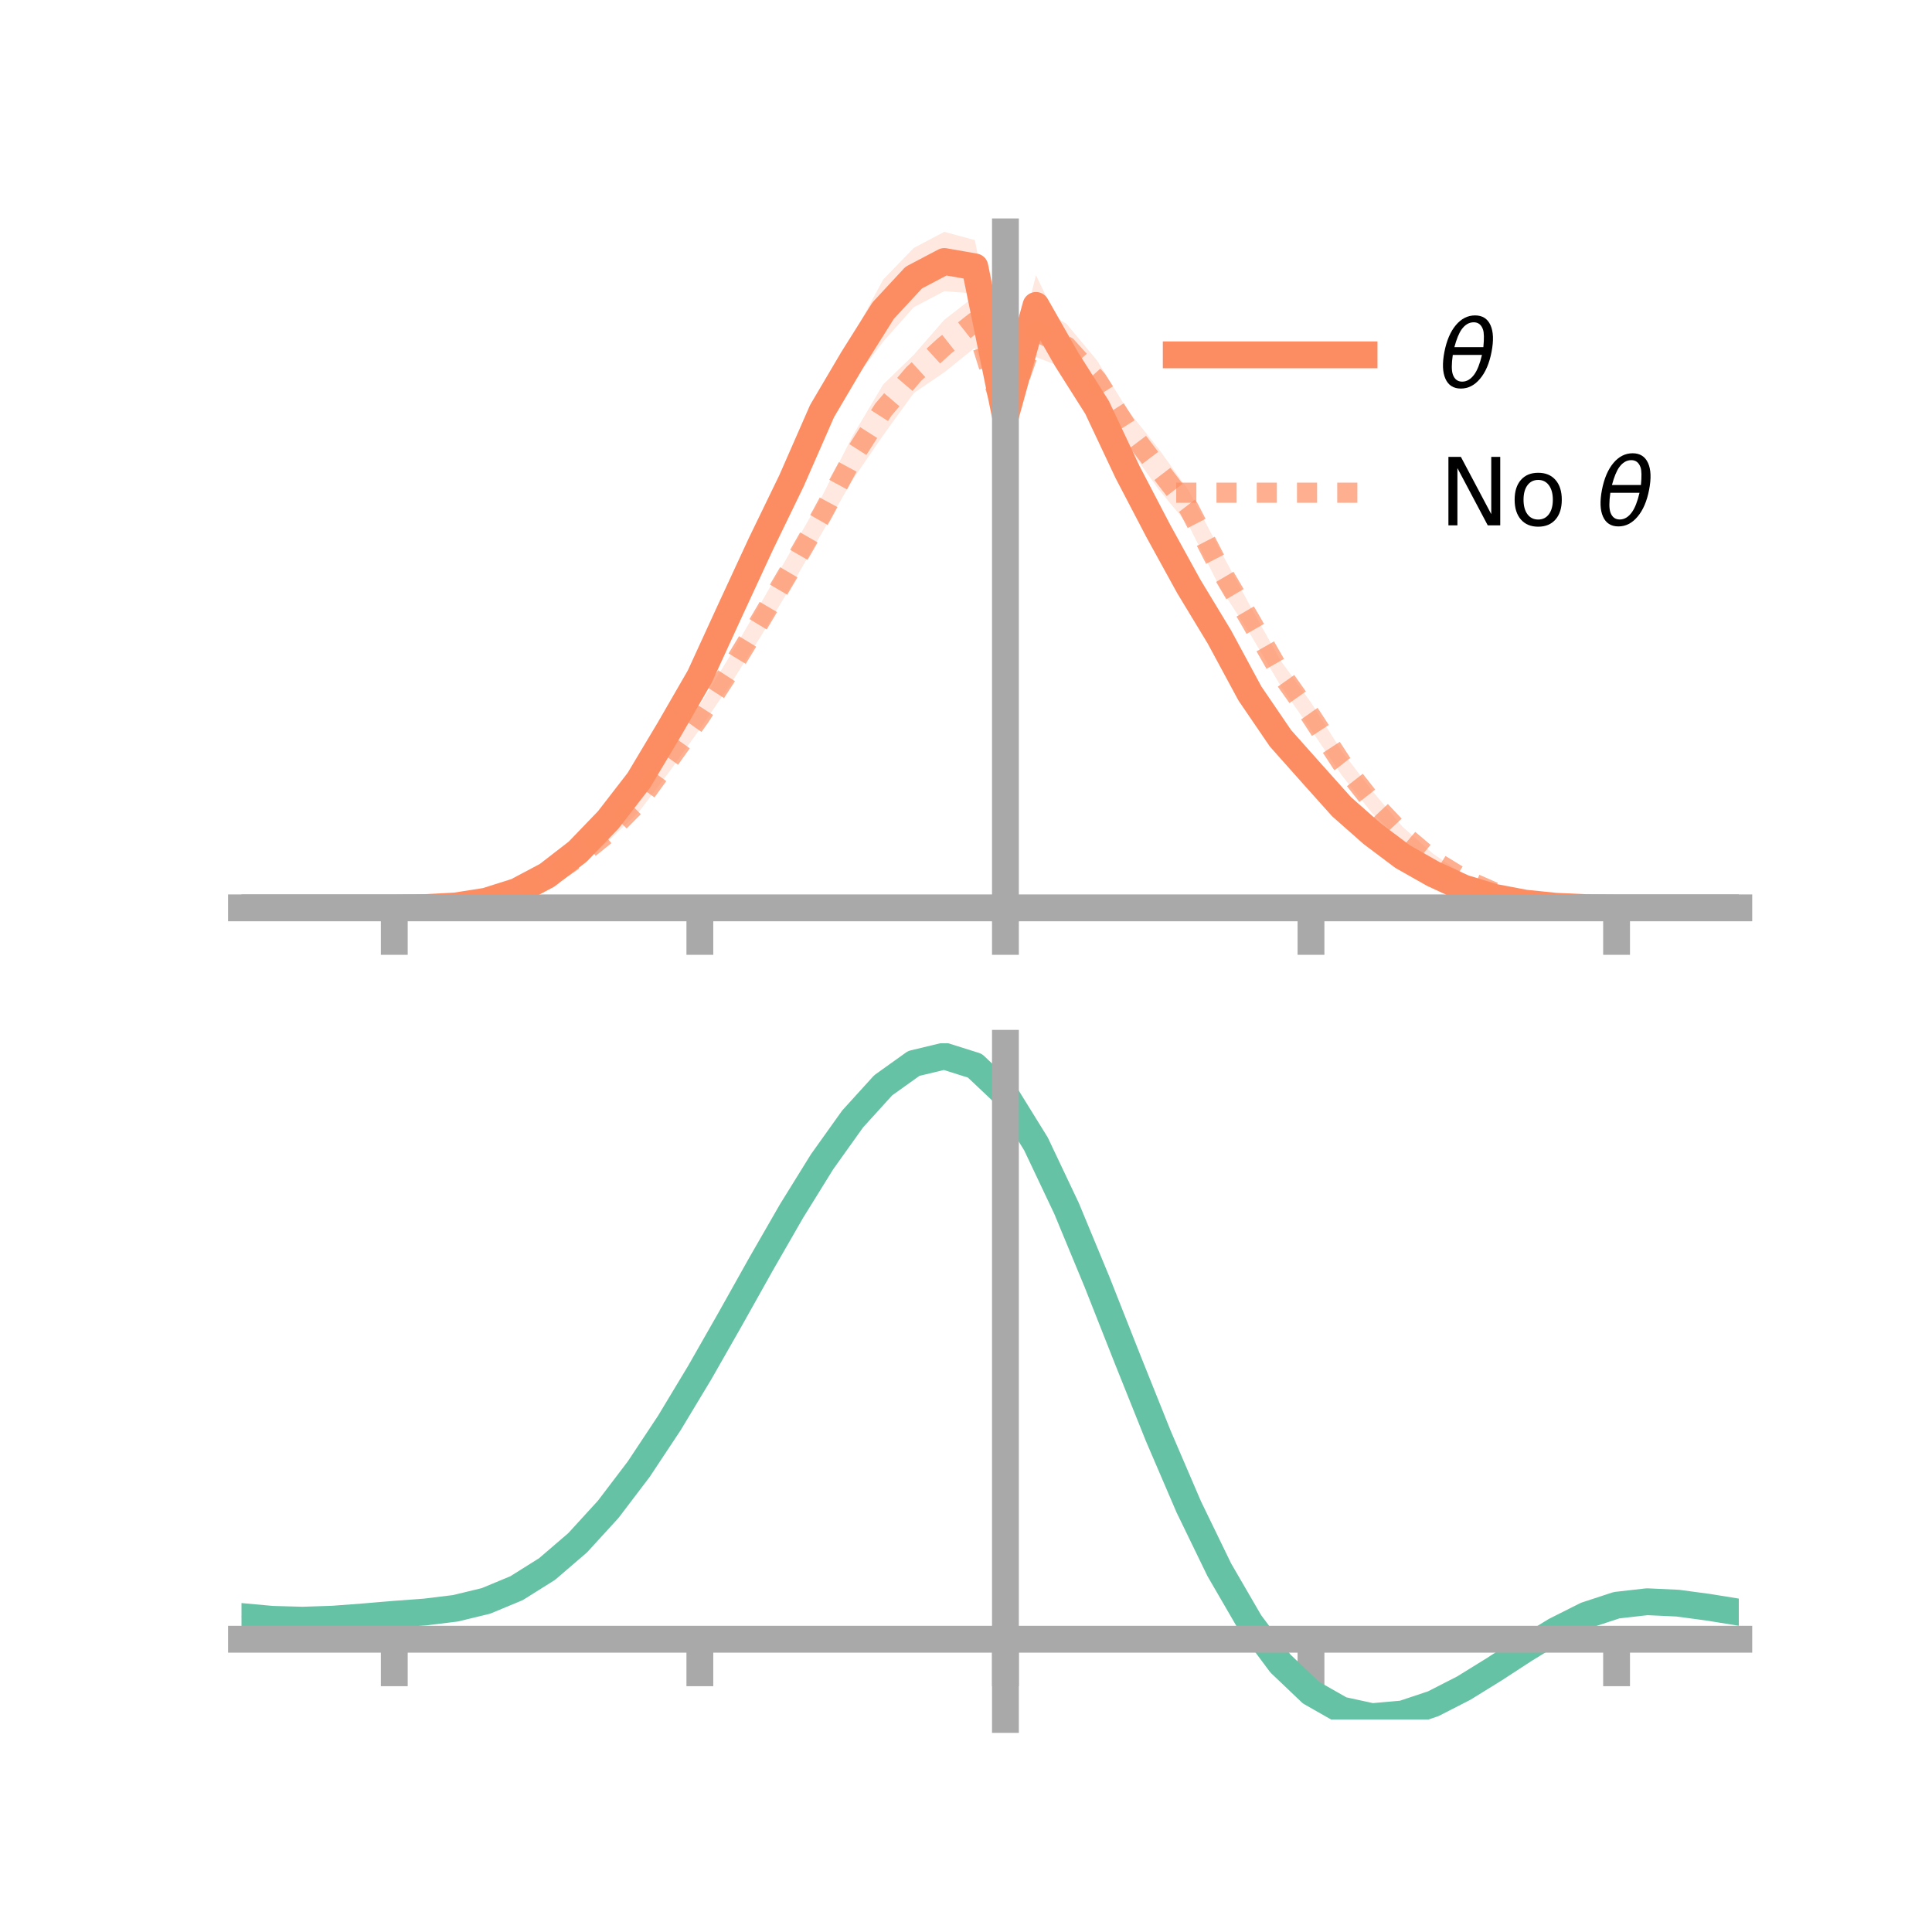<?xml version="1.0" encoding="utf-8" standalone="no"?>
<!DOCTYPE svg PUBLIC "-//W3C//DTD SVG 1.1//EN"
  "http://www.w3.org/Graphics/SVG/1.1/DTD/svg11.dtd">
<!-- Created with matplotlib (https://matplotlib.org/) -->
<svg height="144pt" version="1.1" viewBox="0 0 144 144" width="144pt" xmlns="http://www.w3.org/2000/svg" xmlns:xlink="http://www.w3.org/1999/xlink">
 <defs>
  <style type="text/css">*{stroke-linecap:butt;stroke-linejoin:round;}</style>
 </defs>
 <g id="figure_1">
  <g id="patch_1">
   <path d="M 0 144 
L 144 144 
L 144 0 
L 0 0 
z
" style="fill:none;"/>
  </g>
  <g id="axes_1">
   <g id="patch_2">
    <path d="M 18 67.68 
L 129.6 67.68 
L 129.6 17.28 
L 18 17.28 
z
" style="fill:none;"/>
   </g>
   <g id="PolyCollection_1">
    <path clip-path="url(#p5e54285558)" d="M 18 67.666 
L 18 67.666 
L 20.278 67.666 
L 22.555 67.666 
L 24.833 67.666 
L 27.11 67.666 
L 29.388 67.666 
L 31.665 67.614 
L 33.943 67.452 
L 36.22 67.019 
L 38.498 66.218 
L 40.776 64.932 
L 43.053 63.082 
L 45.331 60.53 
L 47.608 57.263 
L 49.886 53.388 
L 52.163 49.494 
L 54.441 44.107 
L 56.718 39.146 
L 58.996 34.174 
L 61.273 28.975 
L 63.551 25.064 
L 65.829 20.834 
L 68.106 18.483 
L 70.384 17.28 
L 72.661 17.898 
L 74.939 29.56 
L 77.216 20.512 
L 79.494 25.28 
L 81.771 28.701 
L 84.049 33.503 
L 86.327 38.249 
L 88.604 42.393 
L 90.882 46.321 
L 93.159 50.576 
L 95.437 54.13 
L 97.714 56.651 
L 99.992 59.407 
L 102.269 61.52 
L 104.547 63.434 
L 106.824 64.761 
L 109.102 65.867 
L 111.38 66.711 
L 113.657 67.196 
L 115.935 67.451 
L 118.212 67.621 
L 120.49 67.666 
L 122.767 67.666 
L 125.045 67.666 
L 127.322 67.666 
L 129.6 67.666 
L 129.6 67.666 
L 129.6 67.666 
L 127.322 67.666 
L 125.045 67.666 
L 122.767 67.666 
L 120.49 67.666 
L 118.212 67.68 
L 115.935 67.642 
L 113.657 67.428 
L 111.38 67.048 
L 109.102 66.514 
L 106.824 65.516 
L 104.547 64.264 
L 102.269 62.753 
L 99.992 60.848 
L 97.714 58.515 
L 95.437 55.919 
L 93.159 52.791 
L 90.882 48.611 
L 88.604 45.016 
L 86.327 40.878 
L 84.049 36.901 
L 81.771 32.034 
L 79.494 28.268 
L 77.216 25.021 
L 74.939 32.484 
L 72.661 21.882 
L 70.384 21.703 
L 68.106 22.899 
L 65.829 25.46 
L 63.551 28.48 
L 61.273 32.299 
L 58.996 37.489 
L 56.718 41.913 
L 54.441 46.786 
L 52.163 51.335 
L 49.886 55.332 
L 47.608 59.077 
L 45.331 61.698 
L 43.053 63.88 
L 40.776 65.548 
L 38.498 66.679 
L 36.22 67.321 
L 33.943 67.602 
L 31.665 67.68 
L 29.388 67.666 
L 27.11 67.666 
L 24.833 67.666 
L 22.555 67.666 
L 20.278 67.666 
L 18 67.666 
z
" style="fill:#fc8d62;fill-opacity:0.2;"/>
   </g>
   <g id="PolyCollection_2">
    <path clip-path="url(#p5e54285558)" d="M 18 67.666 
L 18 67.666 
L 20.278 67.666 
L 22.555 67.666 
L 24.833 67.666 
L 27.11 67.666 
L 29.388 67.666 
L 31.665 67.614 
L 33.943 67.403 
L 36.22 66.938 
L 38.498 66.175 
L 40.776 65.113 
L 43.053 63.39 
L 45.331 61.455 
L 47.608 59.034 
L 49.886 55.731 
L 52.163 52.53 
L 54.441 48.836 
L 56.718 44.94 
L 58.996 40.981 
L 61.273 36.98 
L 63.551 32.485 
L 65.829 28.656 
L 68.106 26.451 
L 70.384 23.835 
L 72.661 22.071 
L 74.939 29.918 
L 77.216 22.762 
L 79.494 24.138 
L 81.771 26.876 
L 84.049 30.571 
L 86.327 33.415 
L 88.604 36.58 
L 90.882 40.9 
L 93.159 45.125 
L 95.437 49.22 
L 97.714 52.359 
L 99.992 55.971 
L 102.269 58.937 
L 104.547 61.634 
L 106.824 63.642 
L 109.102 65.186 
L 111.38 66.291 
L 113.657 67.041 
L 115.935 67.451 
L 118.212 67.611 
L 120.49 67.666 
L 122.767 67.666 
L 125.045 67.666 
L 127.322 67.666 
L 129.6 67.666 
L 129.6 67.666 
L 129.6 67.666 
L 127.322 67.666 
L 125.045 67.666 
L 122.767 67.666 
L 120.49 67.666 
L 118.212 67.681 
L 115.935 67.622 
L 113.657 67.365 
L 111.38 66.727 
L 109.102 65.844 
L 106.824 64.595 
L 104.547 62.752 
L 102.269 60.609 
L 99.992 57.765 
L 97.714 54.385 
L 95.437 51.094 
L 93.159 47.217 
L 90.882 43.7 
L 88.604 39.18 
L 86.327 36.427 
L 84.049 33.258 
L 81.771 29.793 
L 79.494 27.497 
L 77.216 26.614 
L 74.939 32.559 
L 72.661 25.915 
L 70.384 27.747 
L 68.106 29.297 
L 65.829 32.437 
L 63.551 35.754 
L 61.273 39.696 
L 58.996 43.635 
L 56.718 47.409 
L 54.441 50.998 
L 52.163 54.334 
L 49.886 57.521 
L 47.608 60.522 
L 45.331 62.693 
L 43.053 64.438 
L 40.776 65.831 
L 38.498 66.786 
L 36.22 67.303 
L 33.943 67.589 
L 31.665 67.674 
L 29.388 67.666 
L 27.11 67.666 
L 24.833 67.666 
L 22.555 67.666 
L 20.278 67.666 
L 18 67.666 
z
" style="fill:#fc8d62;fill-opacity:0.2;"/>
   </g>
   <g id="matplotlib.axis_1">
    <g id="xtick_1">
     <g id="line2d_1">
      <defs>
       <path d="M 0 0 
L 0 3.5 
" id="me6f54faa8c" style="stroke:#a9a9a9;stroke-width:2;"/>
      </defs>
      <g>
       <use style="fill:#a9a9a9;stroke:#a9a9a9;stroke-width:2;" x="29.388" xlink:href="#me6f54faa8c" y="67.666"/>
      </g>
     </g>
    </g>
    <g id="xtick_2">
     <g id="line2d_2">
      <g>
       <use style="fill:#a9a9a9;stroke:#a9a9a9;stroke-width:2;" x="52.163" xlink:href="#me6f54faa8c" y="67.666"/>
      </g>
     </g>
    </g>
    <g id="xtick_3">
     <g id="line2d_3">
      <g>
       <use style="fill:#a9a9a9;stroke:#a9a9a9;stroke-width:2;" x="74.939" xlink:href="#me6f54faa8c" y="67.666"/>
      </g>
     </g>
    </g>
    <g id="xtick_4">
     <g id="line2d_4">
      <g>
       <use style="fill:#a9a9a9;stroke:#a9a9a9;stroke-width:2;" x="97.714" xlink:href="#me6f54faa8c" y="67.666"/>
      </g>
     </g>
    </g>
    <g id="xtick_5">
     <g id="line2d_5">
      <g>
       <use style="fill:#a9a9a9;stroke:#a9a9a9;stroke-width:2;" x="120.49" xlink:href="#me6f54faa8c" y="67.666"/>
      </g>
     </g>
    </g>
   </g>
   <g id="matplotlib.axis_2"/>
   <g id="line2d_6">
    <path clip-path="url(#p5e54285558)" d="M 18 67.666 
L 20.278 67.666 
L 22.555 67.666 
L 24.833 67.666 
L 27.11 67.666 
L 29.388 67.666 
L 31.665 67.647 
L 33.943 67.527 
L 36.22 67.17 
L 38.498 66.449 
L 40.776 65.24 
L 43.053 63.481 
L 45.331 61.114 
L 47.608 58.17 
L 49.886 54.36 
L 52.163 50.414 
L 54.441 45.447 
L 56.718 40.53 
L 58.996 35.831 
L 61.273 30.637 
L 63.551 26.772 
L 65.829 23.147 
L 68.106 20.691 
L 70.384 19.491 
L 72.661 19.89 
L 74.939 31.022 
L 77.216 22.766 
L 79.494 26.774 
L 81.771 30.368 
L 84.049 35.202 
L 86.327 39.563 
L 88.604 43.704 
L 90.882 47.466 
L 93.159 51.684 
L 95.437 55.025 
L 97.714 57.583 
L 99.992 60.127 
L 102.269 62.137 
L 104.547 63.849 
L 106.824 65.138 
L 109.102 66.19 
L 111.38 66.88 
L 113.657 67.312 
L 115.935 67.546 
L 118.212 67.65 
L 120.49 67.666 
L 122.767 67.666 
L 125.045 67.666 
L 127.322 67.666 
L 129.6 67.666 
" style="fill:none;stroke:#fc8d62;stroke-linecap:square;stroke-width:2;"/>
   </g>
   <g id="line2d_7">
    <path clip-path="url(#p5e54285558)" d="M 18 67.666 
L 20.278 67.666 
L 22.555 67.666 
L 24.833 67.666 
L 27.11 67.666 
L 29.388 67.666 
L 31.665 67.644 
L 33.943 67.496 
L 36.22 67.121 
L 38.498 66.48 
L 40.776 65.472 
L 43.053 63.914 
L 45.331 62.074 
L 47.608 59.778 
L 49.886 56.626 
L 52.163 53.432 
L 54.441 49.917 
L 56.718 46.174 
L 58.996 42.308 
L 61.273 38.338 
L 63.551 34.12 
L 65.829 30.547 
L 68.106 27.874 
L 70.384 25.791 
L 72.661 23.993 
L 74.939 31.238 
L 77.216 24.688 
L 79.494 25.817 
L 81.771 28.335 
L 84.049 31.915 
L 86.327 34.921 
L 88.604 37.88 
L 90.882 42.3 
L 93.159 46.171 
L 95.437 50.157 
L 97.714 53.372 
L 99.992 56.868 
L 102.269 59.773 
L 104.547 62.193 
L 106.824 64.118 
L 109.102 65.515 
L 111.38 66.509 
L 113.657 67.203 
L 115.935 67.537 
L 118.212 67.646 
L 120.49 67.666 
L 122.767 67.666 
L 125.045 67.666 
L 127.322 67.666 
L 129.6 67.666 
" style="fill:none;stroke:#fc8d62;stroke-dasharray:1.5,1.5;stroke-dashoffset:0;stroke-opacity:0.7;stroke-width:1.5;"/>
   </g>
   <g id="patch_3">
    <path d="M 74.939 67.68 
L 74.939 17.28 
" style="fill:none;stroke:#a9a9a9;stroke-linecap:square;stroke-linejoin:miter;stroke-width:2;"/>
   </g>
   <g id="patch_4">
    <path d="M 129.6 67.68 
L 129.6 17.28 
" style="fill:none;"/>
   </g>
   <g id="patch_5">
    <path d="M 18 67.666 
L 129.6 67.666 
" style="fill:none;stroke:#a9a9a9;stroke-linecap:square;stroke-linejoin:miter;stroke-width:2;"/>
   </g>
   <g id="patch_6">
    <path d="M 18 17.28 
L 129.6 17.28 
" style="fill:none;"/>
   </g>
   <g id="legend_1">
    <g id="line2d_8">
     <path d="M 87.67 26.449 
L 101.67 26.449 
" style="fill:none;stroke:#fc8d62;stroke-linecap:square;stroke-width:2;"/>
    </g>
    <g id="line2d_9"/>
    <g id="text_1">
     <!-- $\theta$ -->
     <g transform="translate(107.27 28.899)scale(0.07 -0.07)">
      <defs>
       <path d="M 45.516 34.672 
L 14.453 34.672 
Q 12.359 20.062 14.5 13.875 
Q 17.188 6.25 24.469 6.25 
Q 31.781 6.25 37.359 13.922 
Q 42.234 20.656 45.516 34.672 
z
M 47.016 42.969 
Q 48.344 56.844 46.625 61.719 
Q 43.953 69.438 36.766 69.438 
Q 29.297 69.438 23.828 61.812 
Q 19.531 55.672 16.156 42.969 
z
M 38.188 76.766 
Q 49.906 76.766 54.594 66.406 
Q 59.281 56.109 55.719 37.844 
Q 52.203 19.625 43.453 9.281 
Q 34.766 -1.125 23.047 -1.125 
Q 11.281 -1.125 6.641 9.281 
Q 2 19.625 5.516 37.844 
Q 9.078 56.109 17.719 66.406 
Q 26.422 76.766 38.188 76.766 
z
" id="DejaVuSans-Oblique-952"/>
      </defs>
      <use transform="translate(0 0.234)" xlink:href="#DejaVuSans-Oblique-952"/>
     </g>
    </g>
    <g id="line2d_10">
     <path d="M 87.67 36.724 
L 101.67 36.724 
" style="fill:none;stroke:#fc8d62;stroke-dasharray:1.5,1.5;stroke-dashoffset:0;stroke-opacity:0.7;stroke-width:1.5;"/>
    </g>
    <g id="line2d_11"/>
    <g id="text_2">
     <!-- No $\theta$ -->
     <g transform="translate(107.27 39.174)scale(0.07 -0.07)">
      <defs>
       <path d="M 9.812 72.906 
L 23.094 72.906 
L 55.422 11.922 
L 55.422 72.906 
L 64.984 72.906 
L 64.984 0 
L 51.703 0 
L 19.391 60.984 
L 19.391 0 
L 9.812 0 
z
" id="DejaVuSans-78"/>
       <path d="M 30.609 48.391 
Q 23.391 48.391 19.188 42.75 
Q 14.984 37.109 14.984 27.297 
Q 14.984 17.484 19.156 11.844 
Q 23.344 6.203 30.609 6.203 
Q 37.797 6.203 41.984 11.859 
Q 46.188 17.531 46.188 27.297 
Q 46.188 37.016 41.984 42.703 
Q 37.797 48.391 30.609 48.391 
z
M 30.609 56 
Q 42.328 56 49.016 48.375 
Q 55.719 40.766 55.719 27.297 
Q 55.719 13.875 49.016 6.219 
Q 42.328 -1.422 30.609 -1.422 
Q 18.844 -1.422 12.172 6.219 
Q 5.516 13.875 5.516 27.297 
Q 5.516 40.766 12.172 48.375 
Q 18.844 56 30.609 56 
z
" id="DejaVuSans-111"/>
       <path id="DejaVuSans-32"/>
      </defs>
      <use transform="translate(0 0.234)" xlink:href="#DejaVuSans-78"/>
      <use transform="translate(74.805 0.234)" xlink:href="#DejaVuSans-111"/>
      <use transform="translate(135.986 0.234)" xlink:href="#DejaVuSans-32"/>
      <use transform="translate(167.773 0.234)" xlink:href="#DejaVuSans-Oblique-952"/>
     </g>
    </g>
   </g>
  </g>
  <g id="axes_2">
   <g id="patch_7">
    <path d="M 18 128.16 
L 129.6 128.16 
L 129.6 77.76 
L 18 77.76 
z
" style="fill:none;"/>
   </g>
   <g id="PolyCollection_3">
    <path clip-path="url(#p55430ab9b1)" d="M 18 120.527 
L 18 120.446 
L 20.278 120.665 
L 22.555 120.729 
L 24.833 120.647 
L 27.11 120.467 
L 29.388 120.266 
L 31.665 120.095 
L 33.943 119.812 
L 36.22 119.255 
L 38.498 118.298 
L 40.776 116.848 
L 43.053 114.853 
L 45.331 112.305 
L 47.608 109.237 
L 49.886 105.717 
L 52.163 101.846 
L 54.441 97.754 
L 56.718 93.596 
L 58.996 89.545 
L 61.273 85.791 
L 63.551 82.533 
L 65.829 79.975 
L 68.106 78.318 
L 70.384 77.76 
L 72.661 78.49 
L 74.939 80.676 
L 77.216 84.41 
L 79.494 89.288 
L 81.771 94.865 
L 84.049 100.722 
L 86.327 106.496 
L 88.604 111.884 
L 90.882 116.652 
L 93.159 120.637 
L 95.437 123.741 
L 97.714 125.932 
L 99.992 127.238 
L 102.269 127.737 
L 104.547 127.543 
L 106.824 126.795 
L 109.102 125.648 
L 111.38 124.263 
L 113.657 122.806 
L 115.935 121.435 
L 118.212 120.302 
L 120.49 119.559 
L 122.767 119.302 
L 125.045 119.413 
L 127.322 119.729 
L 129.6 120.11 
L 129.6 120.216 
L 129.6 120.216 
L 127.322 119.861 
L 125.045 119.564 
L 122.767 119.465 
L 120.49 119.727 
L 118.212 120.479 
L 115.935 121.639 
L 113.657 123.055 
L 111.38 124.563 
L 109.102 125.995 
L 106.824 127.18 
L 104.547 127.953 
L 102.269 128.16 
L 99.992 127.671 
L 97.714 126.386 
L 95.437 124.243 
L 93.159 121.225 
L 90.882 117.364 
L 88.604 112.749 
L 86.327 107.533 
L 84.049 101.941 
L 81.771 96.261 
L 79.494 90.849 
L 77.216 86.112 
L 74.939 82.488 
L 72.661 80.371 
L 70.384 79.668 
L 68.106 80.209 
L 65.829 81.806 
L 63.551 84.267 
L 61.273 87.392 
L 58.996 90.987 
L 56.718 94.859 
L 54.441 98.829 
L 52.163 102.73 
L 49.886 106.417 
L 47.608 109.769 
L 45.331 112.693 
L 43.053 115.129 
L 40.776 117.047 
L 38.498 118.454 
L 36.22 119.391 
L 33.943 119.936 
L 31.665 120.21 
L 29.388 120.371 
L 27.11 120.556 
L 24.833 120.719 
L 22.555 120.788 
L 20.278 120.726 
L 18 120.527 
z
" style="fill:#66c2a5;fill-opacity:0.2;"/>
   </g>
   <g id="matplotlib.axis_3">
    <g id="xtick_6">
     <g id="line2d_12">
      <g>
       <use style="fill:#a9a9a9;stroke:#a9a9a9;stroke-width:2;" x="29.388" xlink:href="#me6f54faa8c" y="122.18"/>
      </g>
     </g>
    </g>
    <g id="xtick_7">
     <g id="line2d_13">
      <g>
       <use style="fill:#a9a9a9;stroke:#a9a9a9;stroke-width:2;" x="52.163" xlink:href="#me6f54faa8c" y="122.18"/>
      </g>
     </g>
    </g>
    <g id="xtick_8">
     <g id="line2d_14">
      <g>
       <use style="fill:#a9a9a9;stroke:#a9a9a9;stroke-width:2;" x="74.939" xlink:href="#me6f54faa8c" y="122.18"/>
      </g>
     </g>
    </g>
    <g id="xtick_9">
     <g id="line2d_15">
      <g>
       <use style="fill:#a9a9a9;stroke:#a9a9a9;stroke-width:2;" x="97.714" xlink:href="#me6f54faa8c" y="122.18"/>
      </g>
     </g>
    </g>
    <g id="xtick_10">
     <g id="line2d_16">
      <g>
       <use style="fill:#a9a9a9;stroke:#a9a9a9;stroke-width:2;" x="120.49" xlink:href="#me6f54faa8c" y="122.18"/>
      </g>
     </g>
    </g>
   </g>
   <g id="matplotlib.axis_4"/>
   <g id="line2d_17">
    <path clip-path="url(#p55430ab9b1)" d="M 18 120.487 
L 20.278 120.695 
L 22.555 120.759 
L 24.833 120.683 
L 27.11 120.511 
L 29.388 120.319 
L 31.665 120.152 
L 33.943 119.874 
L 36.22 119.323 
L 38.498 118.376 
L 40.776 116.947 
L 43.053 114.991 
L 45.331 112.499 
L 47.608 109.503 
L 49.886 106.067 
L 52.163 102.288 
L 54.441 98.292 
L 56.718 94.227 
L 58.996 90.266 
L 61.273 86.592 
L 63.551 83.4 
L 65.829 80.891 
L 68.106 79.263 
L 70.384 78.714 
L 72.661 79.431 
L 74.939 81.582 
L 77.216 85.261 
L 79.494 90.069 
L 81.771 95.563 
L 84.049 101.331 
L 86.327 107.014 
L 88.604 112.316 
L 90.882 117.008 
L 93.159 120.931 
L 95.437 123.992 
L 97.714 126.159 
L 99.992 127.455 
L 102.269 127.949 
L 104.547 127.748 
L 106.824 126.988 
L 109.102 125.822 
L 111.38 124.413 
L 113.657 122.93 
L 115.935 121.537 
L 118.212 120.391 
L 120.49 119.643 
L 122.767 119.384 
L 125.045 119.489 
L 127.322 119.795 
L 129.6 120.163 
" style="fill:none;stroke:#66c2a5;stroke-linecap:square;stroke-width:2;"/>
   </g>
   <g id="patch_8">
    <path d="M 74.939 128.16 
L 74.939 77.76 
" style="fill:none;stroke:#a9a9a9;stroke-linecap:square;stroke-linejoin:miter;stroke-width:2;"/>
   </g>
   <g id="patch_9">
    <path d="M 129.6 128.16 
L 129.6 77.76 
" style="fill:none;"/>
   </g>
   <g id="patch_10">
    <path d="M 18 122.18 
L 129.6 122.18 
" style="fill:none;stroke:#a9a9a9;stroke-linecap:square;stroke-linejoin:miter;stroke-width:2;"/>
   </g>
   <g id="patch_11">
    <path d="M 18 77.76 
L 129.6 77.76 
" style="fill:none;"/>
   </g>
  </g>
 </g>
 <defs>
  <clipPath id="p5e54285558">
   <rect height="50.4" width="111.6" x="18" y="17.28"/>
  </clipPath>
  <clipPath id="p55430ab9b1">
   <rect height="50.4" width="111.6" x="18" y="77.76"/>
  </clipPath>
 </defs>
</svg>
